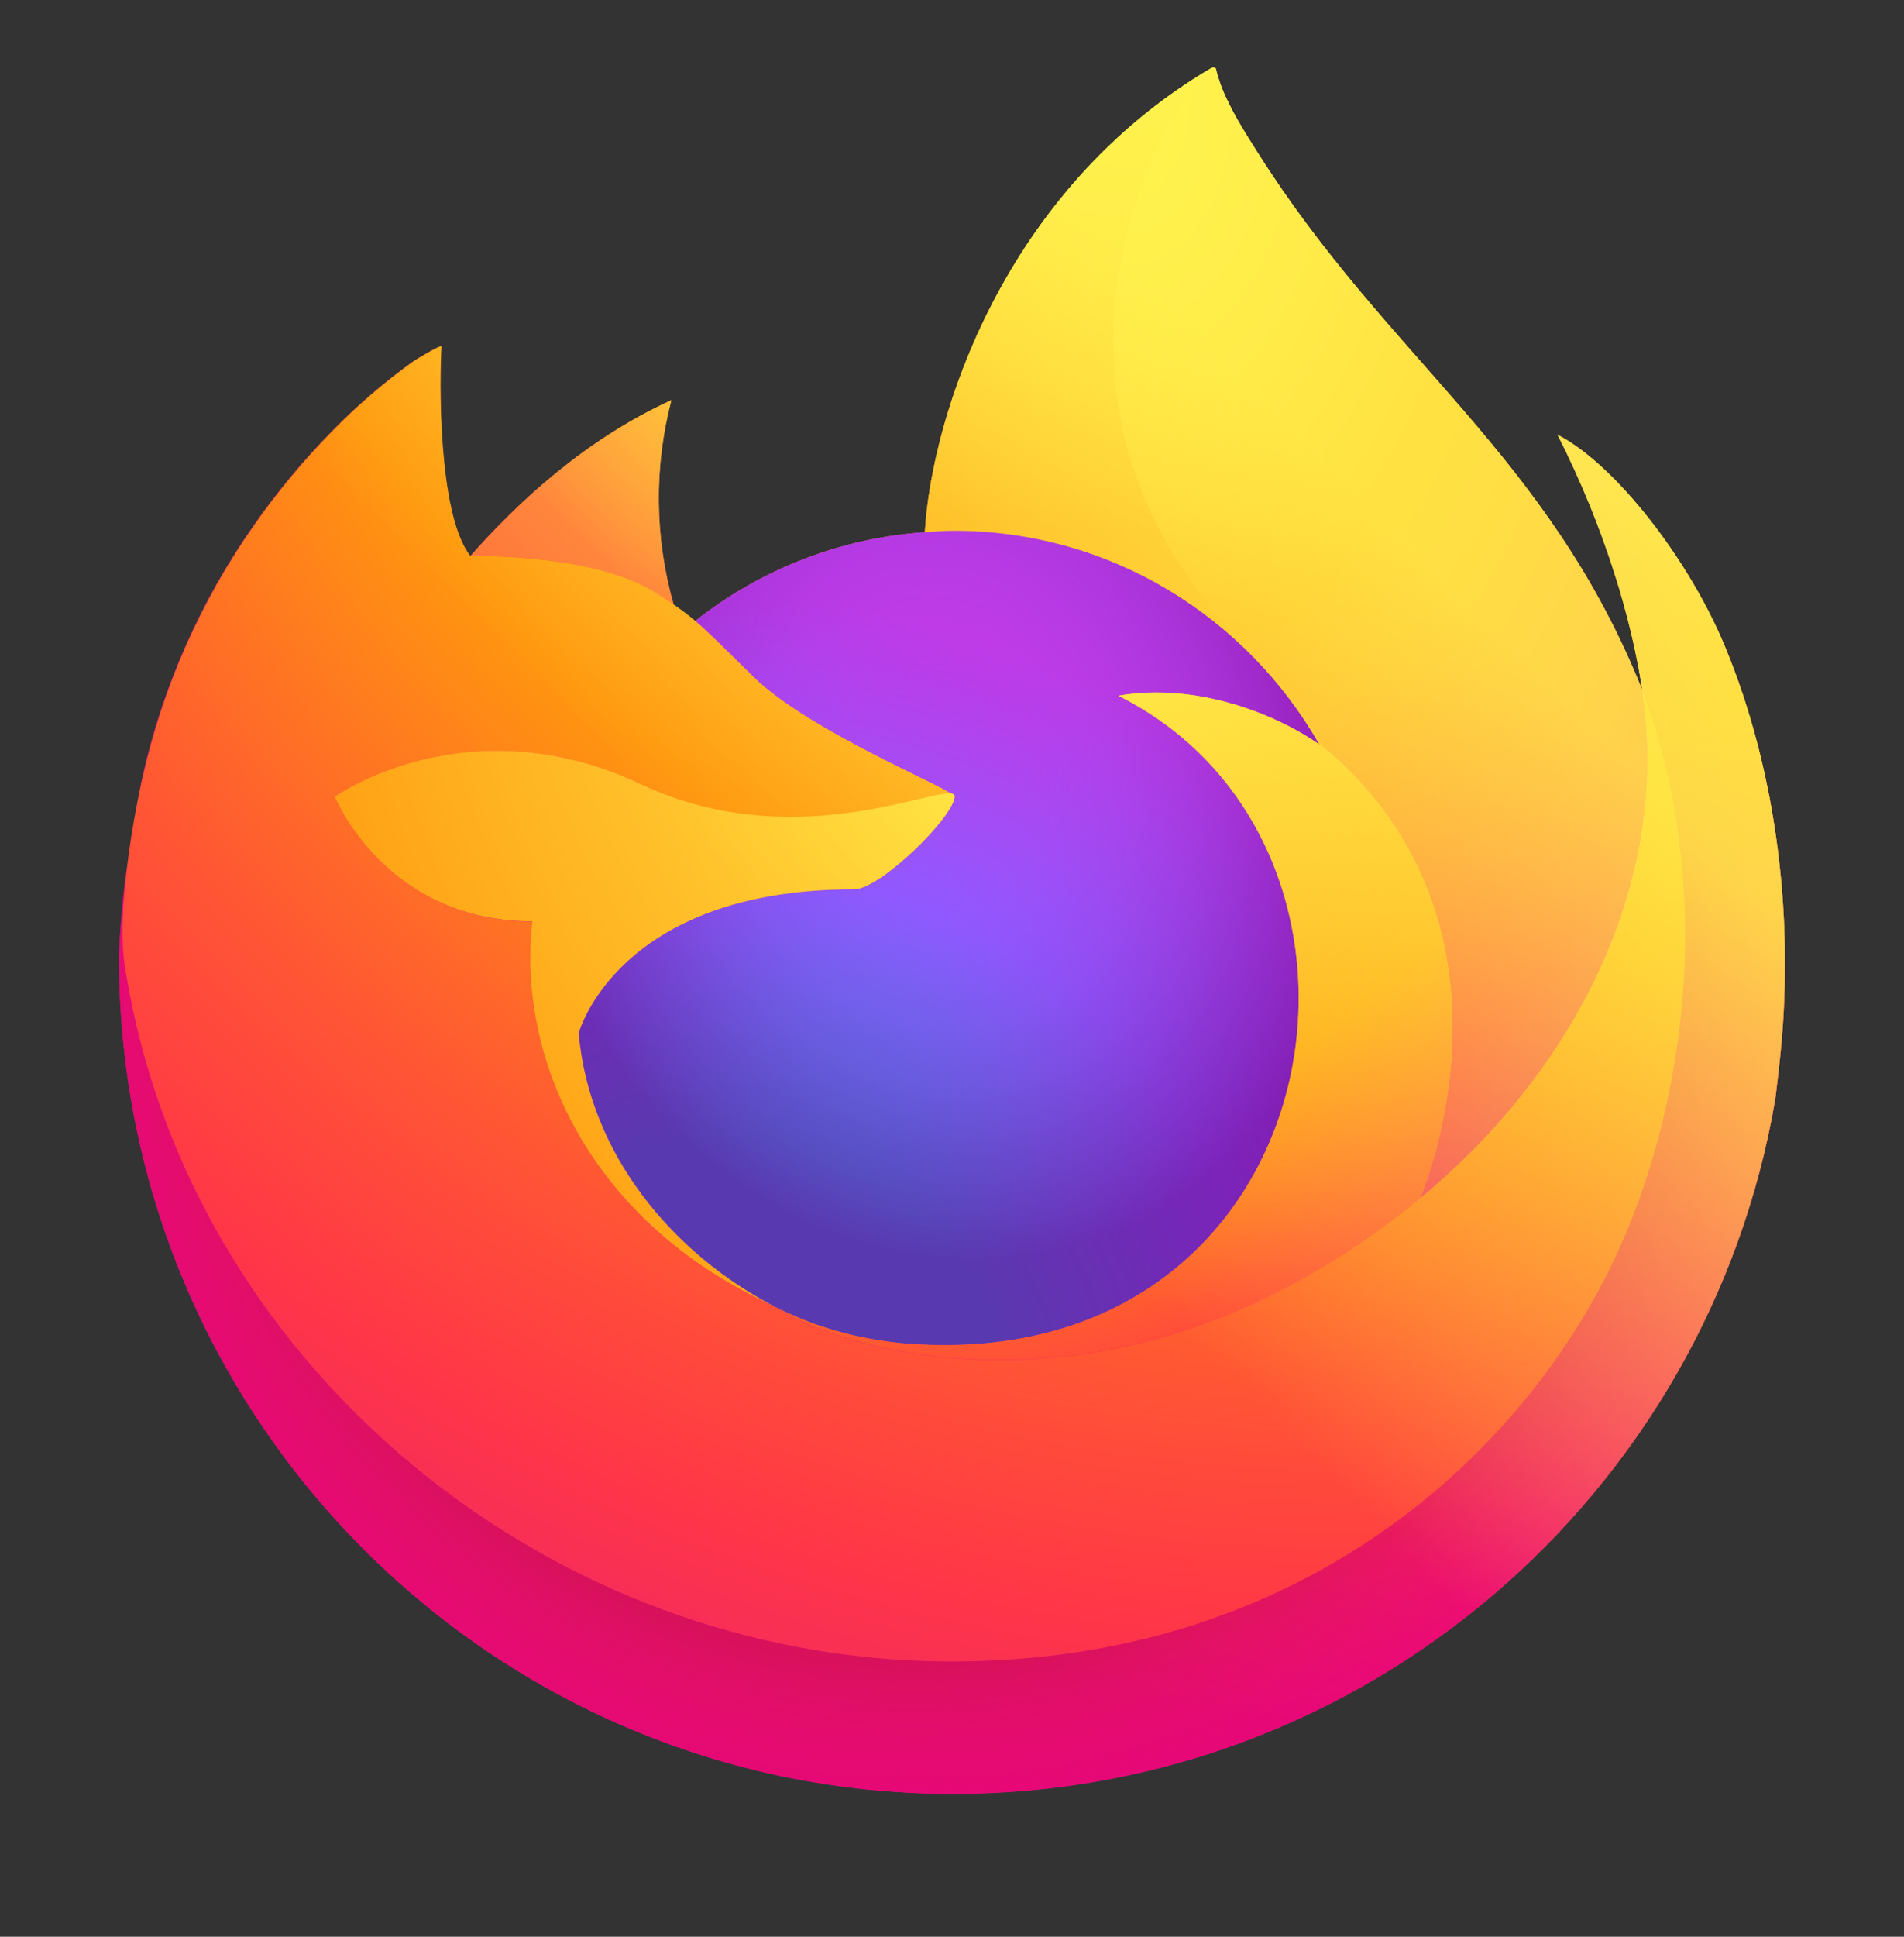 <svg width="60" height="61" viewBox="0 0 60 61" fill="none" xmlns="http://www.w3.org/2000/svg">
<rect x="0" y="0" width="60" height="61" fill="#333333" stroke="none"/>
<path d="M54.357 20.362C53.215 17.608 50.901 14.634 49.084 13.694C50.563 16.6 51.419 19.515 51.745 21.689C51.745 21.689 51.745 21.705 51.751 21.733C48.779 14.308 43.739 11.314 39.624 4.795C39.415 4.466 39.207 4.137 39.004 3.786C38.889 3.587 38.796 3.407 38.715 3.238C38.544 2.908 38.413 2.56 38.322 2.2C38.323 2.182 38.317 2.166 38.306 2.153C38.296 2.139 38.28 2.131 38.263 2.128C38.247 2.124 38.23 2.124 38.214 2.128C38.21 2.13 38.206 2.133 38.202 2.136C38.195 2.136 38.189 2.144 38.182 2.146L38.193 2.132C31.59 6.007 29.351 13.177 29.145 16.765C26.506 16.945 23.984 17.919 21.906 19.559C21.689 19.375 21.461 19.203 21.225 19.044C20.627 16.943 20.601 14.719 21.152 12.605C18.452 13.838 16.352 15.784 14.825 17.506H14.813C13.771 16.183 13.844 11.819 13.903 10.908C13.891 10.851 13.126 11.306 13.028 11.375C12.108 12.033 11.248 12.771 10.459 13.581C9.56 14.493 8.739 15.48 8.005 16.53C6.314 18.931 5.115 21.644 4.477 24.512C4.465 24.569 4.454 24.628 4.442 24.686C4.393 24.918 4.215 26.078 4.183 26.331V26.389C3.951 27.588 3.806 28.803 3.75 30.023V30.158C3.75 44.706 15.518 56.5 30.034 56.5C43.035 56.5 53.829 47.041 55.943 34.615C55.987 34.278 56.023 33.939 56.062 33.599C56.585 29.081 56.004 24.332 54.357 20.362ZM24.061 40.982C24.184 41.04 24.3 41.105 24.426 41.162L24.443 41.173C24.317 41.112 24.189 41.048 24.062 40.982H24.061ZM51.753 21.745V21.72V21.749V21.745Z" fill="url(#paint0_linear_528_10532)"/>
<path d="M54.357 20.362C53.215 17.608 50.901 14.634 49.084 13.695C50.563 16.6 51.418 19.515 51.745 21.69V21.743C54.226 28.482 52.874 35.335 50.927 39.522C47.915 46 40.623 52.641 29.208 52.317C16.885 51.967 6.021 42.791 3.993 30.783C3.623 28.888 3.993 27.927 4.179 26.389C3.952 27.574 3.866 27.917 3.753 30.023V30.158C3.753 44.706 15.521 56.5 30.037 56.5C43.038 56.5 53.832 47.041 55.946 34.615C55.99 34.279 56.026 33.939 56.065 33.599C56.585 29.081 56.004 24.332 54.357 20.362Z" fill="url(#paint1_radial_528_10532)"/>
<path d="M54.357 20.362C53.215 17.608 50.901 14.634 49.084 13.695C50.563 16.6 51.418 19.515 51.745 21.69V21.743C54.226 28.482 52.874 35.335 50.927 39.522C47.915 46 40.623 52.641 29.208 52.317C16.885 51.967 6.021 42.791 3.993 30.783C3.623 28.888 3.993 27.927 4.179 26.389C3.952 27.574 3.866 27.917 3.753 30.023V30.158C3.753 44.706 15.521 56.5 30.037 56.5C43.038 56.5 53.832 47.041 55.946 34.615C55.99 34.279 56.026 33.939 56.065 33.599C56.585 29.081 56.004 24.332 54.357 20.362Z" fill="url(#paint2_radial_528_10532)"/>
<path d="M41.584 23.458C41.642 23.498 41.693 23.539 41.748 23.579C41.088 22.405 40.266 21.331 39.307 20.387C31.137 12.199 37.165 2.633 38.181 2.146L38.192 2.132C31.59 6.007 29.35 13.177 29.144 16.765C29.45 16.744 29.755 16.718 30.067 16.718C34.994 16.718 39.286 19.434 41.584 23.458Z" fill="url(#paint3_radial_528_10532)"/>
<path d="M30.083 25.093C30.041 25.751 27.731 28.009 26.922 28.009C19.448 28.009 18.235 32.54 18.235 32.54C18.563 36.357 21.217 39.499 24.427 41.162C24.573 41.238 24.721 41.306 24.864 41.374C25.121 41.483 25.379 41.593 25.636 41.69C26.737 42.08 27.89 42.301 29.056 42.348C42.157 42.964 44.697 26.649 35.241 21.912C37.662 21.49 40.175 22.467 41.578 23.454C39.282 19.43 34.989 16.714 30.061 16.714C29.75 16.714 29.445 16.741 29.138 16.762C26.502 16.945 23.981 17.919 21.906 19.559C22.307 19.9 22.76 20.354 23.712 21.294C25.5 23.061 30.073 24.879 30.083 25.093Z" fill="url(#paint4_radial_528_10532)"/>
<path d="M30.083 25.093C30.041 25.751 27.731 28.009 26.922 28.009C19.448 28.009 18.235 32.54 18.235 32.54C18.563 36.357 21.217 39.499 24.427 41.162C24.573 41.238 24.721 41.306 24.864 41.374C25.121 41.483 25.379 41.593 25.636 41.69C26.737 42.08 27.89 42.301 29.056 42.348C42.157 42.964 44.697 26.649 35.241 21.912C37.662 21.49 40.175 22.467 41.578 23.454C39.282 19.43 34.989 16.714 30.061 16.714C29.75 16.714 29.445 16.741 29.138 16.762C26.502 16.945 23.981 17.919 21.906 19.559C22.307 19.9 22.76 20.354 23.712 21.294C25.5 23.061 30.073 24.879 30.083 25.093Z" fill="url(#paint5_radial_528_10532)"/>
<path d="M20.684 18.683C20.897 18.821 21.072 18.937 21.231 19.044C20.632 16.943 20.607 14.719 21.157 12.605C18.457 13.838 16.357 15.784 14.83 17.506C14.954 17.502 18.767 17.433 20.684 18.683Z" fill="url(#paint6_radial_528_10532)"/>
<path d="M3.994 30.783C6.022 42.791 16.886 51.967 29.218 52.317C40.633 52.641 47.92 46 50.937 39.522C52.884 35.334 54.236 28.482 51.755 21.743V21.693C51.755 21.7 51.755 21.708 51.76 21.737C52.692 27.839 49.596 33.75 44.755 37.748C44.75 37.759 44.745 37.77 44.741 37.782C35.308 45.48 26.281 42.426 24.454 41.18C24.327 41.118 24.199 41.055 24.072 40.989C18.572 38.358 16.3 33.333 16.787 29.026C12.144 29.026 10.56 25.1 10.56 25.1C10.56 25.1 14.729 22.12 20.224 24.712C25.313 27.112 30.093 25.101 30.093 25.1C30.083 24.886 25.509 23.062 23.725 21.3C22.773 20.36 22.32 19.906 21.918 19.565C21.701 19.381 21.474 19.209 21.238 19.05C21.082 18.941 20.91 18.831 20.691 18.69C18.774 17.44 14.961 17.509 14.835 17.512H14.823C13.781 16.189 13.854 11.826 13.914 10.915C13.902 10.858 13.137 11.313 13.039 11.382C12.119 12.039 11.259 12.777 10.469 13.587C9.571 14.5 8.75 15.487 8.015 16.537C6.325 18.938 5.126 21.651 4.488 24.519C4.467 24.569 3.532 28.661 3.994 30.783Z" fill="url(#paint7_radial_528_10532)"/>
<path d="M39.307 20.387C40.266 21.331 41.088 22.405 41.748 23.579C41.885 23.682 42.016 23.792 42.142 23.908C48.1 29.406 44.983 37.19 44.746 37.749C49.587 33.751 52.683 27.84 51.751 21.738C48.779 14.308 43.739 11.314 39.624 4.795C39.415 4.466 39.207 4.137 39.004 3.786C38.889 3.587 38.796 3.407 38.715 3.238C38.544 2.908 38.413 2.56 38.322 2.2C38.323 2.182 38.317 2.166 38.306 2.153C38.296 2.139 38.28 2.131 38.263 2.128C38.247 2.124 38.23 2.124 38.214 2.128C38.21 2.13 38.206 2.133 38.202 2.136C38.196 2.136 38.189 2.144 38.182 2.146C37.165 2.632 31.137 12.199 39.307 20.387Z" fill="url(#paint8_radial_528_10532)"/>
<path d="M42.139 23.903C42.014 23.786 41.882 23.677 41.746 23.574C41.692 23.533 41.636 23.493 41.582 23.452C40.178 22.466 37.665 21.488 35.245 21.91C44.699 26.647 42.16 42.962 29.06 42.346C27.893 42.299 26.741 42.077 25.64 41.688C25.383 41.592 25.125 41.485 24.867 41.371C24.719 41.303 24.571 41.236 24.43 41.16L24.448 41.171C26.275 42.42 35.301 45.474 44.735 37.773C44.735 37.773 44.74 37.759 44.749 37.739C44.983 37.19 48.1 29.406 42.139 23.903Z" fill="url(#paint9_radial_528_10532)"/>
<path d="M18.235 32.54C18.235 32.54 19.448 28.009 26.922 28.009C27.731 28.009 30.041 25.748 30.083 25.093C30.126 24.438 25.304 27.105 20.215 24.705C14.72 22.114 10.551 25.093 10.551 25.093C10.551 25.093 12.134 29.019 16.777 29.019C16.29 33.326 18.562 38.347 24.062 40.982C24.185 41.04 24.301 41.105 24.427 41.162C21.216 39.502 18.566 36.357 18.235 32.54Z" fill="url(#paint10_radial_528_10532)"/>
<path d="M54.357 20.362C53.215 17.608 50.901 14.634 49.084 13.694C50.563 16.6 51.419 19.515 51.745 21.689C51.745 21.689 51.745 21.705 51.751 21.733C48.779 14.308 43.739 11.314 39.624 4.795C39.415 4.466 39.207 4.137 39.004 3.786C38.889 3.587 38.796 3.407 38.715 3.238C38.544 2.908 38.413 2.56 38.322 2.2C38.323 2.182 38.317 2.166 38.306 2.153C38.296 2.139 38.28 2.131 38.263 2.128C38.247 2.124 38.23 2.124 38.214 2.128C38.21 2.13 38.206 2.133 38.202 2.136C38.195 2.136 38.189 2.144 38.182 2.146L38.193 2.132C31.59 6.007 29.351 13.177 29.145 16.765C29.451 16.744 29.756 16.718 30.068 16.718C34.995 16.718 39.287 19.434 41.585 23.458C40.182 22.471 37.668 21.493 35.248 21.915C44.702 26.653 42.163 42.967 29.063 42.351C27.896 42.304 26.744 42.083 25.643 41.694C25.386 41.597 25.128 41.491 24.871 41.377C24.722 41.309 24.574 41.241 24.433 41.165L24.451 41.176C24.324 41.115 24.196 41.051 24.069 40.986C24.192 41.044 24.308 41.108 24.433 41.165C21.217 39.502 18.567 36.357 18.235 32.54C18.235 32.54 19.448 28.009 26.922 28.009C27.731 28.009 30.041 25.748 30.083 25.093C30.073 24.879 25.5 23.055 23.716 21.294C22.763 20.353 22.31 19.9 21.909 19.559C21.692 19.375 21.465 19.203 21.229 19.044C20.63 16.943 20.605 14.719 21.155 12.605C18.455 13.838 16.355 15.784 14.828 17.506H14.816C13.774 16.183 13.847 11.819 13.906 10.908C13.894 10.851 13.13 11.306 13.031 11.375C12.111 12.033 11.252 12.771 10.462 13.581C9.564 14.493 8.743 15.48 8.008 16.53C6.317 18.931 5.119 21.644 4.481 24.512C4.469 24.569 4.458 24.628 4.446 24.686C4.396 24.918 4.173 26.095 4.143 26.347C4.143 26.328 4.143 26.367 4.143 26.347C3.938 27.563 3.807 28.791 3.75 30.023V30.158C3.75 44.706 15.518 56.5 30.034 56.5C43.035 56.5 53.829 47.041 55.943 34.615C55.987 34.278 56.023 33.939 56.062 33.599C56.585 29.081 56.004 24.332 54.357 20.362ZM51.75 21.715V21.743V21.715Z" fill="url(#paint11_linear_528_10532)"/>
<defs>
<linearGradient id="paint0_linear_528_10532" x1="50.878" y1="10.549" x2="7.151" y2="52.645" gradientUnits="userSpaceOnUse">
<stop offset="0.05" stop-color="#FFF44F"/>
<stop offset="0.11" stop-color="#FFE847"/>
<stop offset="0.22" stop-color="#FFC830"/>
<stop offset="0.37" stop-color="#FF980E"/>
<stop offset="0.4" stop-color="#FF8B16"/>
<stop offset="0.46" stop-color="#FF672A"/>
<stop offset="0.53" stop-color="#FF3647"/>
<stop offset="0.7" stop-color="#E31587"/>
</linearGradient>
<radialGradient id="paint1_radial_528_10532" cx="0" cy="0" r="1" gradientUnits="userSpaceOnUse" gradientTransform="translate(48.861 8.16) scale(54.796 54.916)">
<stop offset="0.13" stop-color="#FFBD4F"/>
<stop offset="0.19" stop-color="#FFAC31"/>
<stop offset="0.25" stop-color="#FF9D17"/>
<stop offset="0.28" stop-color="#FF980E"/>
<stop offset="0.4" stop-color="#FF563B"/>
<stop offset="0.47" stop-color="#FF3750"/>
<stop offset="0.71" stop-color="#F5156C"/>
<stop offset="0.78" stop-color="#EB0878"/>
<stop offset="0.86" stop-color="#E50080"/>
</radialGradient>
<radialGradient id="paint2_radial_528_10532" cx="0" cy="0" r="1" gradientUnits="userSpaceOnUse" gradientTransform="translate(28.838 30.611) scale(54.796 54.916)">
<stop offset="0.3" stop-color="#960E18"/>
<stop offset="0.35" stop-color="#B11927" stop-opacity="0.74"/>
<stop offset="0.43" stop-color="#DB293D" stop-opacity="0.34"/>
<stop offset="0.5" stop-color="#F5334B" stop-opacity="0.09"/>
<stop offset="0.53" stop-color="#FF3750" stop-opacity="0"/>
</radialGradient>
<radialGradient id="paint3_radial_528_10532" cx="0" cy="0" r="1" gradientUnits="userSpaceOnUse" gradientTransform="translate(35.446 -4.303) scale(39.697 39.785)">
<stop offset="0.13" stop-color="#FFF44F"/>
<stop offset="0.25" stop-color="#FFDC3E"/>
<stop offset="0.51" stop-color="#FF9D12"/>
<stop offset="0.53" stop-color="#FF980E"/>
</radialGradient>
<radialGradient id="paint4_radial_528_10532" cx="0" cy="0" r="1" gradientUnits="userSpaceOnUse" gradientTransform="translate(22.779 44.956) scale(26.091 26.148)">
<stop offset="0.35" stop-color="#3A8EE6"/>
<stop offset="0.47" stop-color="#5C79F0"/>
<stop offset="0.67" stop-color="#9059FF"/>
<stop offset="1" stop-color="#C139E6"/>
</radialGradient>
<radialGradient id="paint5_radial_528_10532" cx="0" cy="0" r="1" gradientUnits="userSpaceOnUse" gradientTransform="translate(29.626 24.084) rotate(-13.927) scale(13.825 16.272)">
<stop offset="0.21" stop-color="#9059FF" stop-opacity="0"/>
<stop offset="0.28" stop-color="#8C4FF3" stop-opacity="0.06"/>
<stop offset="0.75" stop-color="#7716A8" stop-opacity="0.45"/>
<stop offset="0.97" stop-color="#6E008B" stop-opacity="0.6"/>
</radialGradient>
<radialGradient id="paint6_radial_528_10532" cx="0" cy="0" r="1" gradientUnits="userSpaceOnUse" gradientTransform="translate(28.146 5.913) scale(18.77 18.811)">
<stop stop-color="#FFE226"/>
<stop offset="0.12" stop-color="#FFDB27"/>
<stop offset="0.3" stop-color="#FFC82A"/>
<stop offset="0.5" stop-color="#FFA930"/>
<stop offset="0.73" stop-color="#FF7E37"/>
<stop offset="0.79" stop-color="#FF7139"/>
</radialGradient>
<radialGradient id="paint7_radial_528_10532" cx="0" cy="0" r="1" gradientUnits="userSpaceOnUse" gradientTransform="translate(42.901 -6.018) scale(80.083 80.259)">
<stop offset="0.11" stop-color="#FFF44F"/>
<stop offset="0.46" stop-color="#FF980E"/>
<stop offset="0.62" stop-color="#FF5634"/>
<stop offset="0.72" stop-color="#FF3647"/>
<stop offset="0.9" stop-color="#E31587"/>
</radialGradient>
<radialGradient id="paint8_radial_528_10532" cx="0" cy="0" r="1" gradientUnits="userSpaceOnUse" gradientTransform="translate(35.16 2.751) rotate(84.245) scale(58.499 38.352)">
<stop stop-color="#FFF44F"/>
<stop offset="0.06" stop-color="#FFE847"/>
<stop offset="0.17" stop-color="#FFC830"/>
<stop offset="0.3" stop-color="#FF980E"/>
<stop offset="0.36" stop-color="#FF8B16"/>
<stop offset="0.45" stop-color="#FF672A"/>
<stop offset="0.57" stop-color="#FF3647"/>
<stop offset="0.74" stop-color="#E31587"/>
</radialGradient>
<radialGradient id="paint9_radial_528_10532" cx="0" cy="0" r="1" gradientUnits="userSpaceOnUse" gradientTransform="translate(27.705 12.88) scale(49.996 50.106)">
<stop offset="0.14" stop-color="#FFF44F"/>
<stop offset="0.48" stop-color="#FF980E"/>
<stop offset="0.59" stop-color="#FF5634"/>
<stop offset="0.66" stop-color="#FF3647"/>
<stop offset="0.9" stop-color="#E31587"/>
</radialGradient>
<radialGradient id="paint10_radial_528_10532" cx="0" cy="0" r="1" gradientUnits="userSpaceOnUse" gradientTransform="translate(40.902 15.813) scale(54.721 54.841)">
<stop offset="0.09" stop-color="#FFF44F"/>
<stop offset="0.23" stop-color="#FFE141"/>
<stop offset="0.51" stop-color="#FFAF1E"/>
<stop offset="0.63" stop-color="#FF980E"/>
</radialGradient>
<linearGradient id="paint11_linear_528_10532" x1="50.353" y1="10.323" x2="13.145" y2="47.451" gradientUnits="userSpaceOnUse">
<stop offset="0.17" stop-color="#FFF44F" stop-opacity="0.8"/>
<stop offset="0.27" stop-color="#FFF44F" stop-opacity="0.63"/>
<stop offset="0.49" stop-color="#FFF44F" stop-opacity="0.22"/>
<stop offset="0.6" stop-color="#FFF44F" stop-opacity="0"/>
</linearGradient>
</defs>
</svg>
